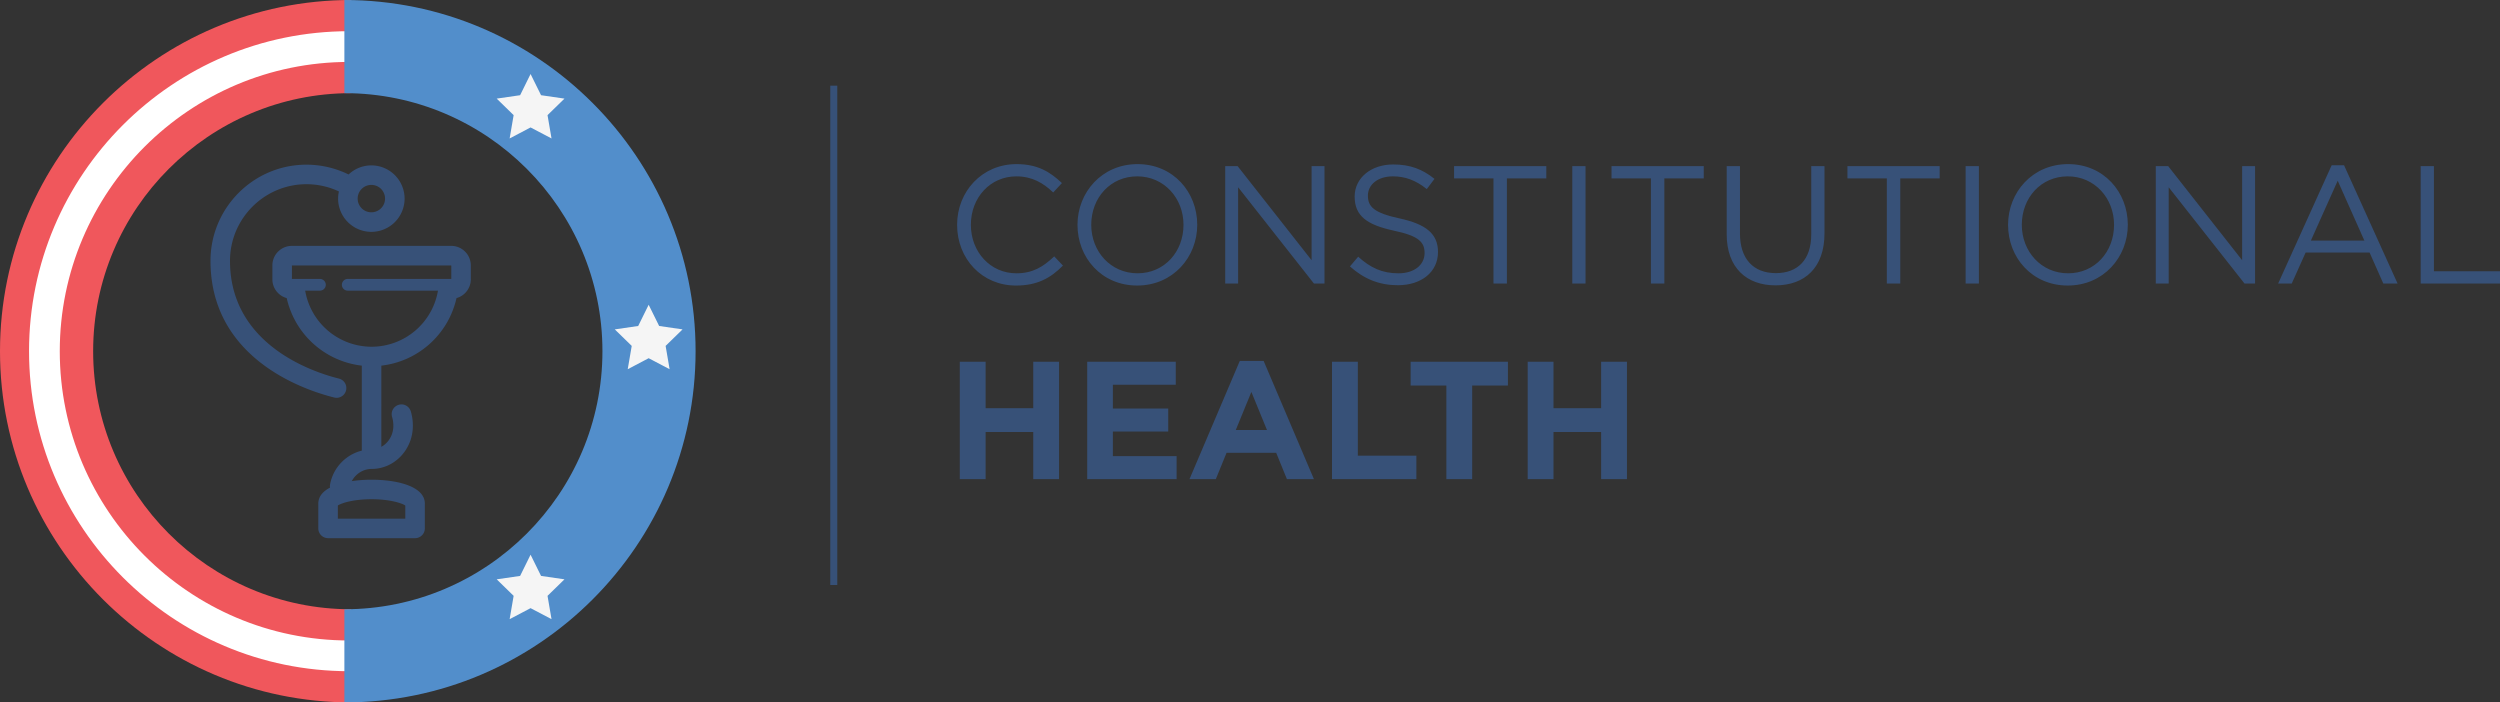 <svg id="Layer_1" xmlns="http://www.w3.org/2000/svg" width="211" height="59.284" viewBox="0 0 211 59.284"><rect x="0" y="0" width="211" height="59.284" fill="#333333" stroke="none"/><style>.st0{fill:#375178}.st1{fill:#f0575c}.st2{fill:#fff}.st3{fill:#528ecb}.st4{fill:#f5f5f5}</style><path class="st0" d="M70.076 7.23h.59v42.144h-.59zM80.78 18.975c0-2.803 2.095-5.124 5.011-5.124 1.798 0 2.845.665 3.836 1.6l-.736.793c-.835-.793-1.77-1.359-3.114-1.359-2.194 0-3.836 1.784-3.836 4.091 0 2.293 1.656 4.091 3.836 4.091 1.359 0 2.251-.524 3.199-1.43l.736.778c-1.033 1.048-2.166 1.685-3.964 1.685-2.859 0-4.968-2.251-4.968-5.125zm10.16 0c0-2.732 2.053-5.124 5.068-5.124 3.015 0 5.039 2.364 5.039 5.124 0 2.732-2.053 5.124-5.068 5.124-3.014.001-5.039-2.363-5.039-5.124zm8.947 0c0-2.251-1.642-4.091-3.907-4.091s-3.879 1.812-3.879 4.091c0 2.251 1.642 4.091 3.907 4.091s3.879-1.811 3.879-4.091zm3.521-4.954h1.047l6.243 7.941v-7.941h1.09v9.909h-.892l-6.398-8.125v8.125h-1.09v-9.909zm10.528 8.465l.694-.821c1.033.934 2.024 1.402 3.397 1.402 1.331 0 2.208-.708 2.208-1.713 0-.92-.496-1.444-2.576-1.883-2.279-.495-3.327-1.231-3.327-2.887 0-1.557 1.373-2.704 3.256-2.704 1.444 0 2.477.41 3.482 1.217l-.651.863c-.92-.75-1.84-1.076-2.86-1.076-1.288 0-2.109.708-2.109 1.628 0 .934.509 1.458 2.689 1.926 2.208.481 3.228 1.288 3.228 2.831 0 1.699-1.416 2.803-3.383 2.803-1.571 0-2.859-.524-4.048-1.586zm12.114-7.432h-3.327v-1.033h7.785v1.033h-3.326v8.876h-1.132v-8.876zm6.651-1.033h1.118v9.909h-1.118v-9.909zm6.637 1.033h-3.326v-1.033h7.785v1.033h-3.327v8.876h-1.132v-8.876zm6.396 4.728V14.02h1.119v5.691c0 2.137 1.132 3.341 3.029 3.341 1.826 0 2.987-1.104 2.987-3.27V14.02h1.118v5.676c0 2.888-1.656 4.388-4.134 4.388-2.449.002-4.119-1.499-4.119-4.302zm13.515-4.728h-3.326v-1.033h7.785v1.033h-3.326v8.876h-1.133v-8.876zm6.65-1.033h1.119v9.909h-1.119v-9.909zm3.581 4.954c0-2.732 2.051-5.124 5.067-5.124 3.015 0 5.04 2.364 5.04 5.124 0 2.732-2.053 5.124-5.068 5.124-3.016.001-5.039-2.363-5.039-5.124zm8.946 0c0-2.251-1.642-4.091-3.907-4.091s-3.879 1.812-3.879 4.091c0 2.251 1.642 4.091 3.907 4.091s3.879-1.811 3.879-4.091zm3.521-4.954h1.047l6.243 7.941v-7.941h1.09v9.909h-.891l-6.399-8.125v8.125h-1.09v-9.909zm14.845-.071h1.047l4.516 9.98h-1.203l-1.161-2.619h-5.394l-1.175 2.619h-1.147l4.517-9.98zm2.761 6.356l-2.251-5.053-2.265 5.053h4.516zm4.752-6.285h1.118v8.876H211v1.033h-6.695v-9.909zM81.006 30.531h2.18v3.921h4.02v-3.921h2.18v9.909h-2.18v-3.978h-4.02v3.978h-2.18v-9.909zm10.755 0h7.474v1.939h-5.308v2.01h4.671v1.939h-4.671V38.5h5.379v1.939h-7.545v-9.908zm12.879-.071h2.01l4.246 9.98h-2.279l-.906-2.222h-4.19l-.906 2.222h-2.222l4.247-9.98zm2.293 5.832l-1.316-3.213-1.317 3.213h2.633zm5.489-5.761h2.18v7.927h4.94v1.982h-7.12v-9.909zm9.651 2.01h-3.015v-2.01h8.21v2.01h-3.015v7.899h-2.18v-7.899zm6.863-2.01h2.18v3.921h4.02v-3.921h2.18v9.909h-2.18v-3.978h-4.02v3.978h-2.18v-9.909z"/><path class="st1" d="M29.642 59.283C13.297 59.283 0 45.986 0 29.642 0 13.297 13.297 0 29.642 0v7.862c-12.009 0-21.78 9.77-21.78 21.78s9.771 21.78 21.78 21.78v7.861z"/><path class="st2" d="M29.457 56.649c-14.891 0-27.006-12.116-27.006-27.008S14.566 2.634 29.457 2.634v2.594c-13.461 0-24.412 10.952-24.412 24.414 0 13.462 10.951 24.414 24.412 24.414v2.593z"/><path class="st3" d="M29.066 59.284v-7.862c12.009 0 21.78-9.77 21.78-21.78s-9.771-21.78-21.78-21.78V.001c16.344 0 29.642 13.297 29.642 29.642-.001 16.344-13.298 29.641-29.642 29.641z"/><path class="st4" d="M54.747 25.722l.885 1.791 1.976.287-1.43 1.394.337 1.968-1.768-.929-1.767.929.338-1.968-1.43-1.394 1.976-.287zM44.78 6.246l.885 1.79 1.976.287-1.43 1.395.337 1.967-1.768-.929-1.767.929.338-1.967-1.43-1.395 1.976-.287zm0 40.571l.885 1.791 1.976.287-1.43 1.394.337 1.968-1.768-.929-1.767.929.338-1.968-1.43-1.394 1.976-.287z"/><path class="st0" d="M38.088 20.752H24.637c-.911 0-1.648.739-1.648 1.649v1.17c0 .759.512 1.397 1.21 1.588a7.35 7.35 0 0 0 6.336 5.7v7.174a3.614 3.614 0 0 0-2.68 2.868.795.795 0 0 0-.001.253c-.598.316-.989.756-.989 1.353v2.091c0 .455.37.824.825.824h7.34a.825.825 0 0 0 .826-.824v-2.093c0-1.49-2.423-2.018-4.495-2.018-.55 0-1.125.038-1.673.121.333-.619.966-1.03 1.681-1.03 1.916 0 3.476-1.633 3.476-3.64 0-.425-.058-.836-.174-1.22a.823.823 0 1 0-1.577.476c.069.23.105.481.105.744 0 .778-.416 1.446-1.014 1.774V30.86a7.357 7.357 0 0 0 6.344-5.701 1.648 1.648 0 0 0 1.208-1.588v-1.17a1.652 1.652 0 0 0-1.649-1.649m-3.881 21.914v1.109h-5.694v-1.109c.298-.205 1.321-.532 2.846-.532 1.526 0 2.548.327 2.848.532m-2.845-13.402a5.69 5.69 0 0 1-5.605-4.734h1.245a.494.494 0 1 0 0-.988h-2.365v-1.139h13.451v1.139h-8.707a.495.495 0 1 0 0 .988h7.585a5.688 5.688 0 0 1-5.604 4.734"/><path class="st0" d="M28.415 33.576a.824.824 0 0 0 .197-1.622c-2.159-.535-9.2-2.833-9.2-9.939 0-3.567 2.895-6.468 6.455-6.468.953 0 1.885.211 2.737.611a2.814 2.814 0 0 0-.068.606 2.809 2.809 0 0 0 2.807 2.805 2.808 2.808 0 0 0 2.805-2.805 2.808 2.808 0 0 0-2.805-2.805c-.745 0-1.421.293-1.922.766a8.097 8.097 0 0 0-3.554-.827c-4.469 0-8.101 3.642-8.101 8.117 0 8.301 7.998 10.931 10.45 11.537a.797.797 0 0 0 .199.024m2.929-17.97a1.156 1.156 0 1 1-.002 2.312 1.156 1.156 0 0 1 .002-2.312"/></svg>